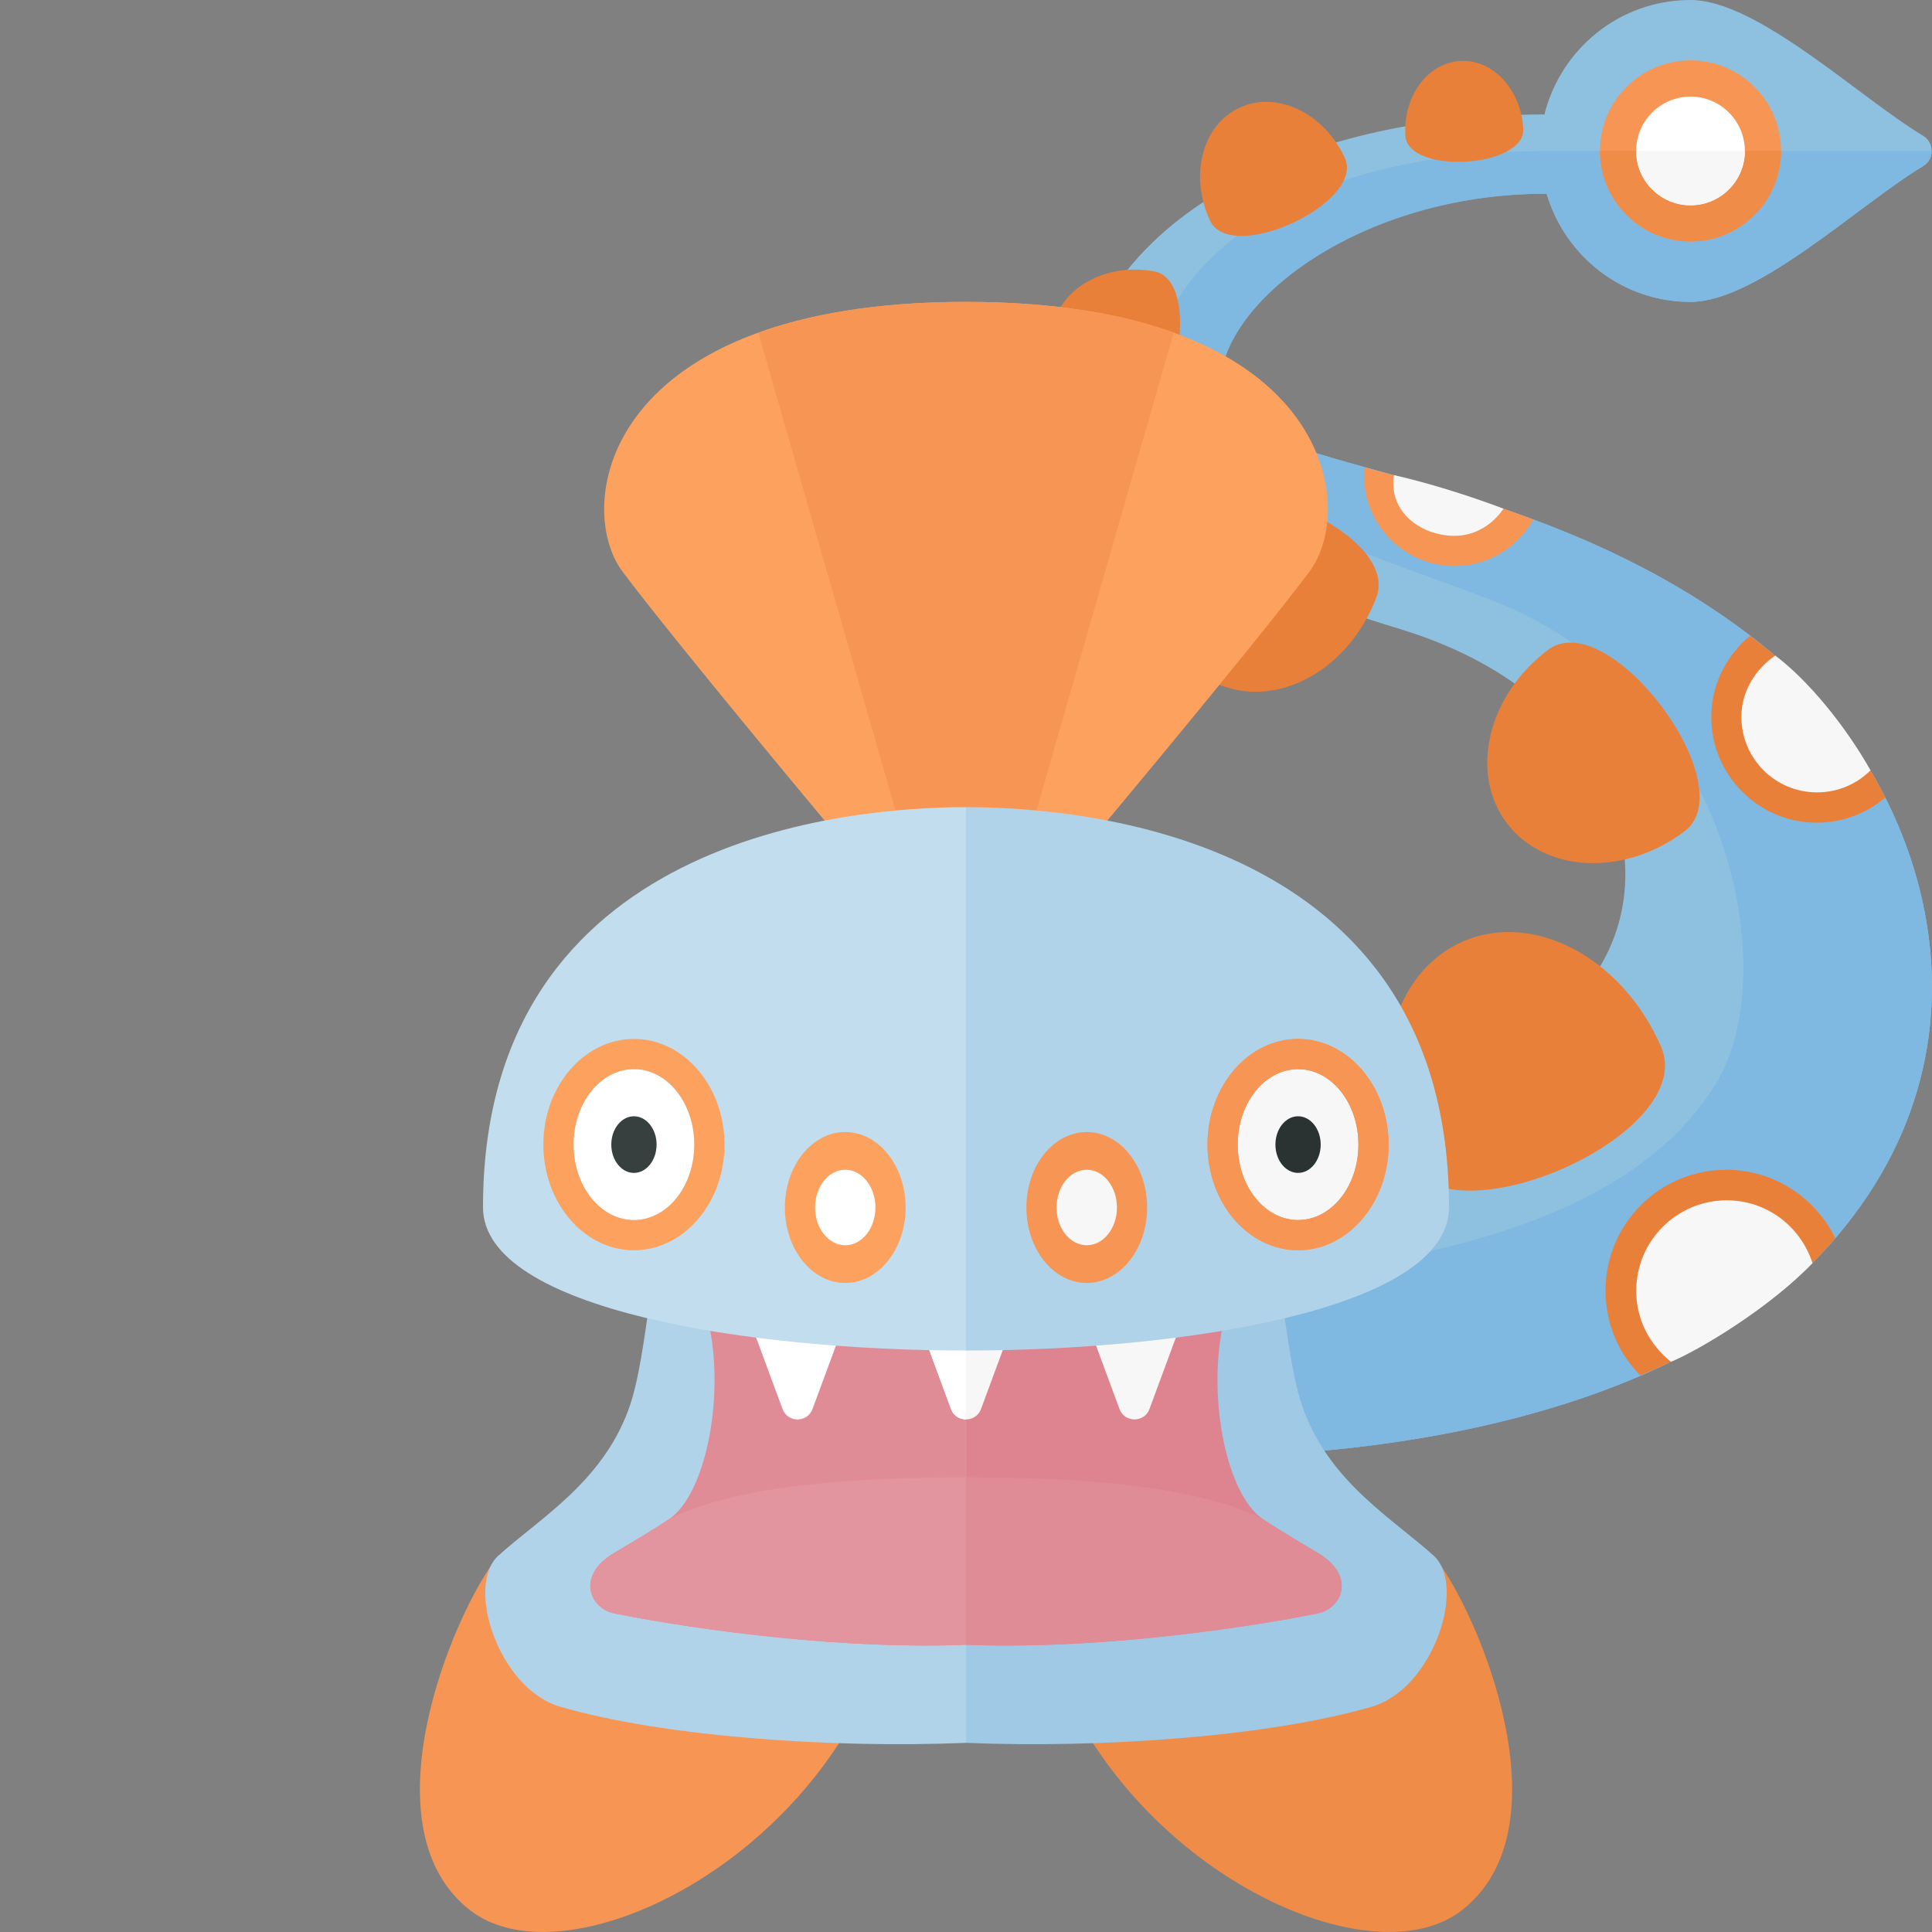 <?xml version="1.0" encoding="utf-8"?>
<!-- Generator: Adobe Illustrator 22.0.1, SVG Export Plug-In . SVG Version: 6.00 Build 0)  -->
<svg version="1.1" id="icons" xmlns="http://www.w3.org/2000/svg" xmlns:xlink="http://www.w3.org/1999/xlink" x="0px" y="0px"
	 width="32px" height="32px" viewBox="0 0 32 32" enable-background="new 0 0 32 32" xml:space="preserve">
<rect x="0" y="0" width="32" height="32" fill="#808080" stroke="none"/>
<g>
	<path fill="#8EC0E0" d="M29.327,10.798c-3.921-3.25-9.125-2.938-9.125-4.375s2.329-3.214,5.375-3.214
		c0-0.002,0.016-0.003,0.039-0.004C25.921,4.239,26.866,5,28,5c1.109,0,2.793-1.614,3.852-2.248c0.19-0.114,0.19-0.39,0-0.504
		C30.794,1.613,29.109,0,28,0c-1.178,0-2.159,0.817-2.424,1.914c0-0.006,0-0.018,0-0.018c-4.421,0-7.789,2.027-7.789,5.05
		c0,1.774,4.087,3.072,5.414,3.477c3.892,1.188,4.625,4.625,2.688,6.312c-2.724,2.373-4.375,0.688-6.188-0.281
		c0-0.031,0.312,7.656,0.312,7.656s6.812,0.188,10.125-3.312S31.812,12.858,29.327,10.798z"/>
	<path fill="#7FB8E0" d="M29.327,10.798c-3.921-3.25-9.125-2.938-9.125-4.375s2.358-3.214,5.404-3.214v0h0.011
		C25.923,4.241,26.867,5,28,5c1.109,0,2.794-1.613,3.853-2.248c0.095-0.057,0.142-0.155,0.142-0.252H25.5c0,0.002,0,0.003,0,0.005
		c-4.366,0.025-6.449,2.096-6.449,3.96c0,1.774,4.49,2.952,5.948,3.598c3.72,1.648,4.529,6.1,3.417,7.896
		c-1.354,2.188-4.615,3.006-8.519,3.297c0.063,1.54,0.116,2.855,0.116,2.855s6.812,0.188,10.125-3.312S31.812,12.858,29.327,10.798z
		"/>
	<path fill="#E8803A" d="M19.277,8.568c0.442-1.173,3.961,0.154,3.519,1.327c-0.442,1.173-1.589,1.827-2.561,1.461
		C19.264,10.989,18.835,9.741,19.277,8.568z"/>
	<path fill="#E8803A" d="M19.118,4.495c0.808,0.148,0.364,2.57-0.444,2.422c-0.808-0.148-1.363-0.81-1.24-1.479
		S18.31,4.347,19.118,4.495z"/>
	<path fill="#E8803A" d="M22.273,2.612c0.347,0.744-1.886,1.784-2.232,1.039s-0.128-1.58,0.489-1.867
		C21.146,1.497,21.927,1.868,22.273,2.612z"/>
	<path fill="#E8803A" d="M25.23,2.131c0.038,0.651-1.915,0.766-1.953,0.115s0.368-1.205,0.907-1.236
		C24.724,0.977,25.192,1.48,25.23,2.131z"/>
	<path fill="#E8803A" d="M27.512,17.337c0.64,1.472-3.603,3.315-4.242,1.843s-0.208-3.078,0.963-3.587
		C25.404,15.084,26.872,15.865,27.512,17.337z"/>
	<path fill="#E8803A" d="M25.64,10.764c1.002-0.754,3.263,2.251,2.261,3.005c-1.002,0.754-2.32,0.692-2.945-0.138
		C24.333,12.801,24.639,11.518,25.64,10.764z"/>
	<path fill="#E8803A" d="M29.327,10.798c-0.113-0.094-0.227-0.178-0.342-0.266c-0.386,0.321-0.641,0.802-0.641,1.344
		c0,0.966,0.784,1.75,1.75,1.75c0.431,0,0.828-0.159,1.133-0.417C30.744,12.252,30.071,11.415,29.327,10.798z"/>
	<path fill="#F7F7F7" d="M30.981,12.759c-0.417-0.742-1.035-1.493-1.577-1.901c-0.327,0.225-0.561,0.589-0.561,1.016
		c0,0.69,0.56,1.25,1.25,1.25C30.439,13.125,30.755,12.987,30.981,12.759z"/>
	<path fill="#F79654" d="M22.593,7.875c0,0.828,0.672,1.5,1.5,1.5c0.562,0,1.046-0.313,1.303-0.77
		c-1.011-0.385-1.977-0.653-2.793-0.861C22.599,7.789,22.593,7.828,22.593,7.875z"/>
	<path fill="#F7F7F7" d="M24.093,8.875c0.342,0,0.629-0.187,0.81-0.449c-0.588-0.226-1.33-0.45-1.814-0.556
		C22.992,8.481,23.541,8.875,24.093,8.875z"/>
	<path fill="#E8803A" d="M30.397,20.508c-0.324-0.667-1.012-1.133-1.804-1.133c-1.105,0-2,0.895-2,2c0,0.55,0.216,1.044,0.575,1.405
		c1.031-0.416,2.146-1.112,2.97-1.983C30.23,20.702,30.313,20.605,30.397,20.508z"/>
	<path fill="#F7F7F7" d="M28.601,19.881c-0.828,0-1.5,0.672-1.5,1.5c0,0.478,0.228,0.899,0.576,1.174
		c0.483-0.198,1.648-0.908,2.344-1.634C29.826,20.319,29.268,19.881,28.601,19.881z"/>
	<path fill="#FCA15E" d="M16,5l0,9h-2c0,0-2.75-3.281-3.688-4.531C9.49,8.373,10,5,16,5z"/>
	<path fill="#F79654" d="M16,5c-1.449,0-2.572,0.2-3.439,0.514L14.998,14H16V5z"/>
	<path fill="#FCA15E" d="M16,5l0,9h2c0,0,2.75-3.281,3.688-4.531C22.51,8.373,22,5,16,5z"/>
	<path fill="#F79654" d="M16,5c1.449,0,2.572,0.2,3.439,0.514L17.002,14H16V5z"/>
	<g>
		<circle fill="#F79654" cx="28" cy="2.5" r="1.5"/>
		<path fill="#EF8C48" d="M29.5,2.5C29.5,3.328,28.828,4,28,4s-1.5-0.672-1.5-1.5H29.5z"/>
		<path fill="#FFFFFF" d="M28,1.6c-0.497,0-0.9,0.403-0.9,0.9s0.403,0.9,0.9,0.9s0.9-0.403,0.9-0.9S28.497,1.6,28,1.6z"/>
		<path fill="#F7F7F7" d="M28.9,2.5c0,0.497-0.403,0.9-0.9,0.9s-0.9-0.403-0.9-0.9H28.9z"/>
	</g>
	<path fill="#EF8C48" d="M23.748,25.768c0.775,0.987,2.224,4.524,0.456,5.879c-1.32,1.012-4.455-0.231-6.104-2.78l3.524-1.425
		L23.748,25.768z"/>
	<path fill="#9FC9E4" d="M16,15.971c5.698,0,4.867,5.447,5.598,7.398c0.45,1.2,1.486,1.796,2.149,2.399
		c0.55,0.5-0.01,2.204-1.021,2.499c-1.692,0.494-4.474,0.694-6.727,0.6V15.971z"/>
	<path fill="#F79654" d="M8.252,25.768c-0.775,0.987-2.224,4.524-0.456,5.879c1.32,1.012,4.455-0.231,6.104-2.78l-3.524-1.425
		L8.252,25.768z"/>
	<path fill="#B0D3EA" d="M16,15.971c-5.698,0-4.867,5.447-5.598,7.398c-0.45,1.2-1.486,1.796-2.149,2.399
		c-0.55,0.5,0.01,2.204,1.021,2.499c1.692,0.494,4.474,0.694,6.727,0.6V15.971z"/>
	<path fill="#E08C96" d="M16,16.071c-4.936,0-4.603,4.129-4.249,5.898c0.25,1.25-0.084,2.794-0.663,3.188
		c-0.237,0.161-0.674,0.421-0.912,0.561c-0.648,0.383-0.399,0.925-0.004,1.004c1.497,0.3,3.875,0.601,5.827,0.52V16.071z"/>
	<path fill="#E2959E" d="M16,24.469c-2.681,0-4.088,0.283-4.912,0.689c-0.237,0.161-0.674,0.421-0.912,0.561
		c-0.648,0.383-0.399,0.925-0.004,1.004c1.497,0.3,3.875,0.601,5.827,0.52V24.469z"/>
	<path fill="#DE8490" d="M16,16.071c4.936,0,4.603,4.129,4.249,5.898c-0.25,1.25,0.084,2.794,0.663,3.188
		c0.237,0.161,0.674,0.421,0.912,0.561c0.648,0.383,0.399,0.925,0.004,1.004c-1.497,0.3-3.875,0.601-5.827,0.52V16.071z"/>
	<path fill="#F7F7F7" d="M16.249,23.337l0.631-1.708h-1.759l0.631,1.708C15.836,23.568,16.164,23.568,16.249,23.337z"/>
	<g>
		<path fill="#FFFFFF" d="M15.121,21.628l0.63,1.709c0.043,0.116,0.146,0.173,0.249,0.173v-1.882H15.121z"/>
	</g>
	<path fill="#FFFFFF" d="M13.458,23.337l0.631-1.708H12.33l0.631,1.708C13.046,23.568,13.373,23.568,13.458,23.337z"/>
	<path fill="#F7F7F7" d="M19.039,23.337l0.631-1.708h-1.759l0.631,1.708C18.627,23.568,18.954,23.568,19.039,23.337z"/>
	<path fill="#C1DDEE" d="M16,13.369c-1.915,0-8,0.479-8,6.628c0,1.703,4.451,2.372,8,2.372V13.369z"/>
	<path fill="#B0D3EA" d="M16,13.369c1.915,0,8,0.479,8,6.628c0,1.703-4.451,2.372-8,2.372V13.369z"/>
	<path fill="#FFFFFF" d="M11.5,18.958c0,0.69-0.448,1.25-1,1.25c-0.552,0-1-0.56-1-1.25c0-0.69,0.448-1.25,1-1.25
		C11.052,17.708,11.5,18.267,11.5,18.958z"/>
	<path fill="#FCA15E" d="M10.5,17.708c0.552,0,1,0.56,1,1.25c0,0.69-0.448,1.25-1,1.25c-0.552,0-1-0.56-1-1.25
		C9.5,18.267,9.948,17.708,10.5,17.708 M10.5,17.208c-0.827,0-1.5,0.785-1.5,1.75s0.673,1.75,1.5,1.75c0.827,0,1.5-0.785,1.5-1.75
		S11.327,17.208,10.5,17.208L10.5,17.208z"/>
	<ellipse fill="#373F3F" cx="10.5" cy="18.958" rx="0.375" ry="0.469"/>
	<g>
		<path fill="#F7F7F7" d="M22.5,18.958c0,0.69-0.448,1.25-1,1.25c-0.552,0-1-0.56-1-1.25c0-0.69,0.448-1.25,1-1.25
			C22.052,17.708,22.5,18.267,22.5,18.958z"/>
		<g>
			<g>
				<path fill="#F79654" d="M21.5,17.708c0.552,0,1,0.56,1,1.25c0,0.69-0.448,1.25-1,1.25c-0.552,0-1-0.56-1-1.25
					C20.5,18.267,20.948,17.708,21.5,17.708 M21.5,17.208c-0.827,0-1.5,0.785-1.5,1.75s0.673,1.75,1.5,1.75
					c0.827,0,1.5-0.785,1.5-1.75S22.327,17.208,21.5,17.208L21.5,17.208z"/>
			</g>
			<g>
				<path fill="#F79654" d="M21.5,17.708c0.552,0,1,0.56,1,1.25c0,0.69-0.448,1.25-1,1.25c-0.552,0-1-0.56-1-1.25
					C20.5,18.267,20.948,17.708,21.5,17.708 M21.5,17.208c-0.827,0-1.5,0.785-1.5,1.75s0.673,1.75,1.5,1.75
					c0.827,0,1.5-0.785,1.5-1.75S22.327,17.208,21.5,17.208L21.5,17.208z"/>
			</g>
		</g>
		<ellipse fill="#2B3332" cx="21.5" cy="18.958" rx="0.375" ry="0.469"/>
	</g>
	<g>
		<g>
			<ellipse fill="#FCA15E" cx="14" cy="20" rx="1" ry="1.25"/>
			<ellipse fill="#FFFFFF" cx="14" cy="20" rx="0.5" ry="0.625"/>
		</g>
	</g>
	<g>
		<g>
			<ellipse fill="#F79654" cx="18" cy="20" rx="1" ry="1.25"/>
			<ellipse fill="#F7F7F7" cx="18" cy="20" rx="0.5" ry="0.625"/>
		</g>
	</g>
	<path fill="#E08C96" d="M16,24.469c2.681,0,4.088,0.283,4.912,0.689c0.237,0.161,0.674,0.421,0.912,0.561
		c0.648,0.383,0.399,0.925,0.004,1.004c-1.497,0.3-3.875,0.601-5.827,0.52V24.469z"/>
</g>
</svg>
